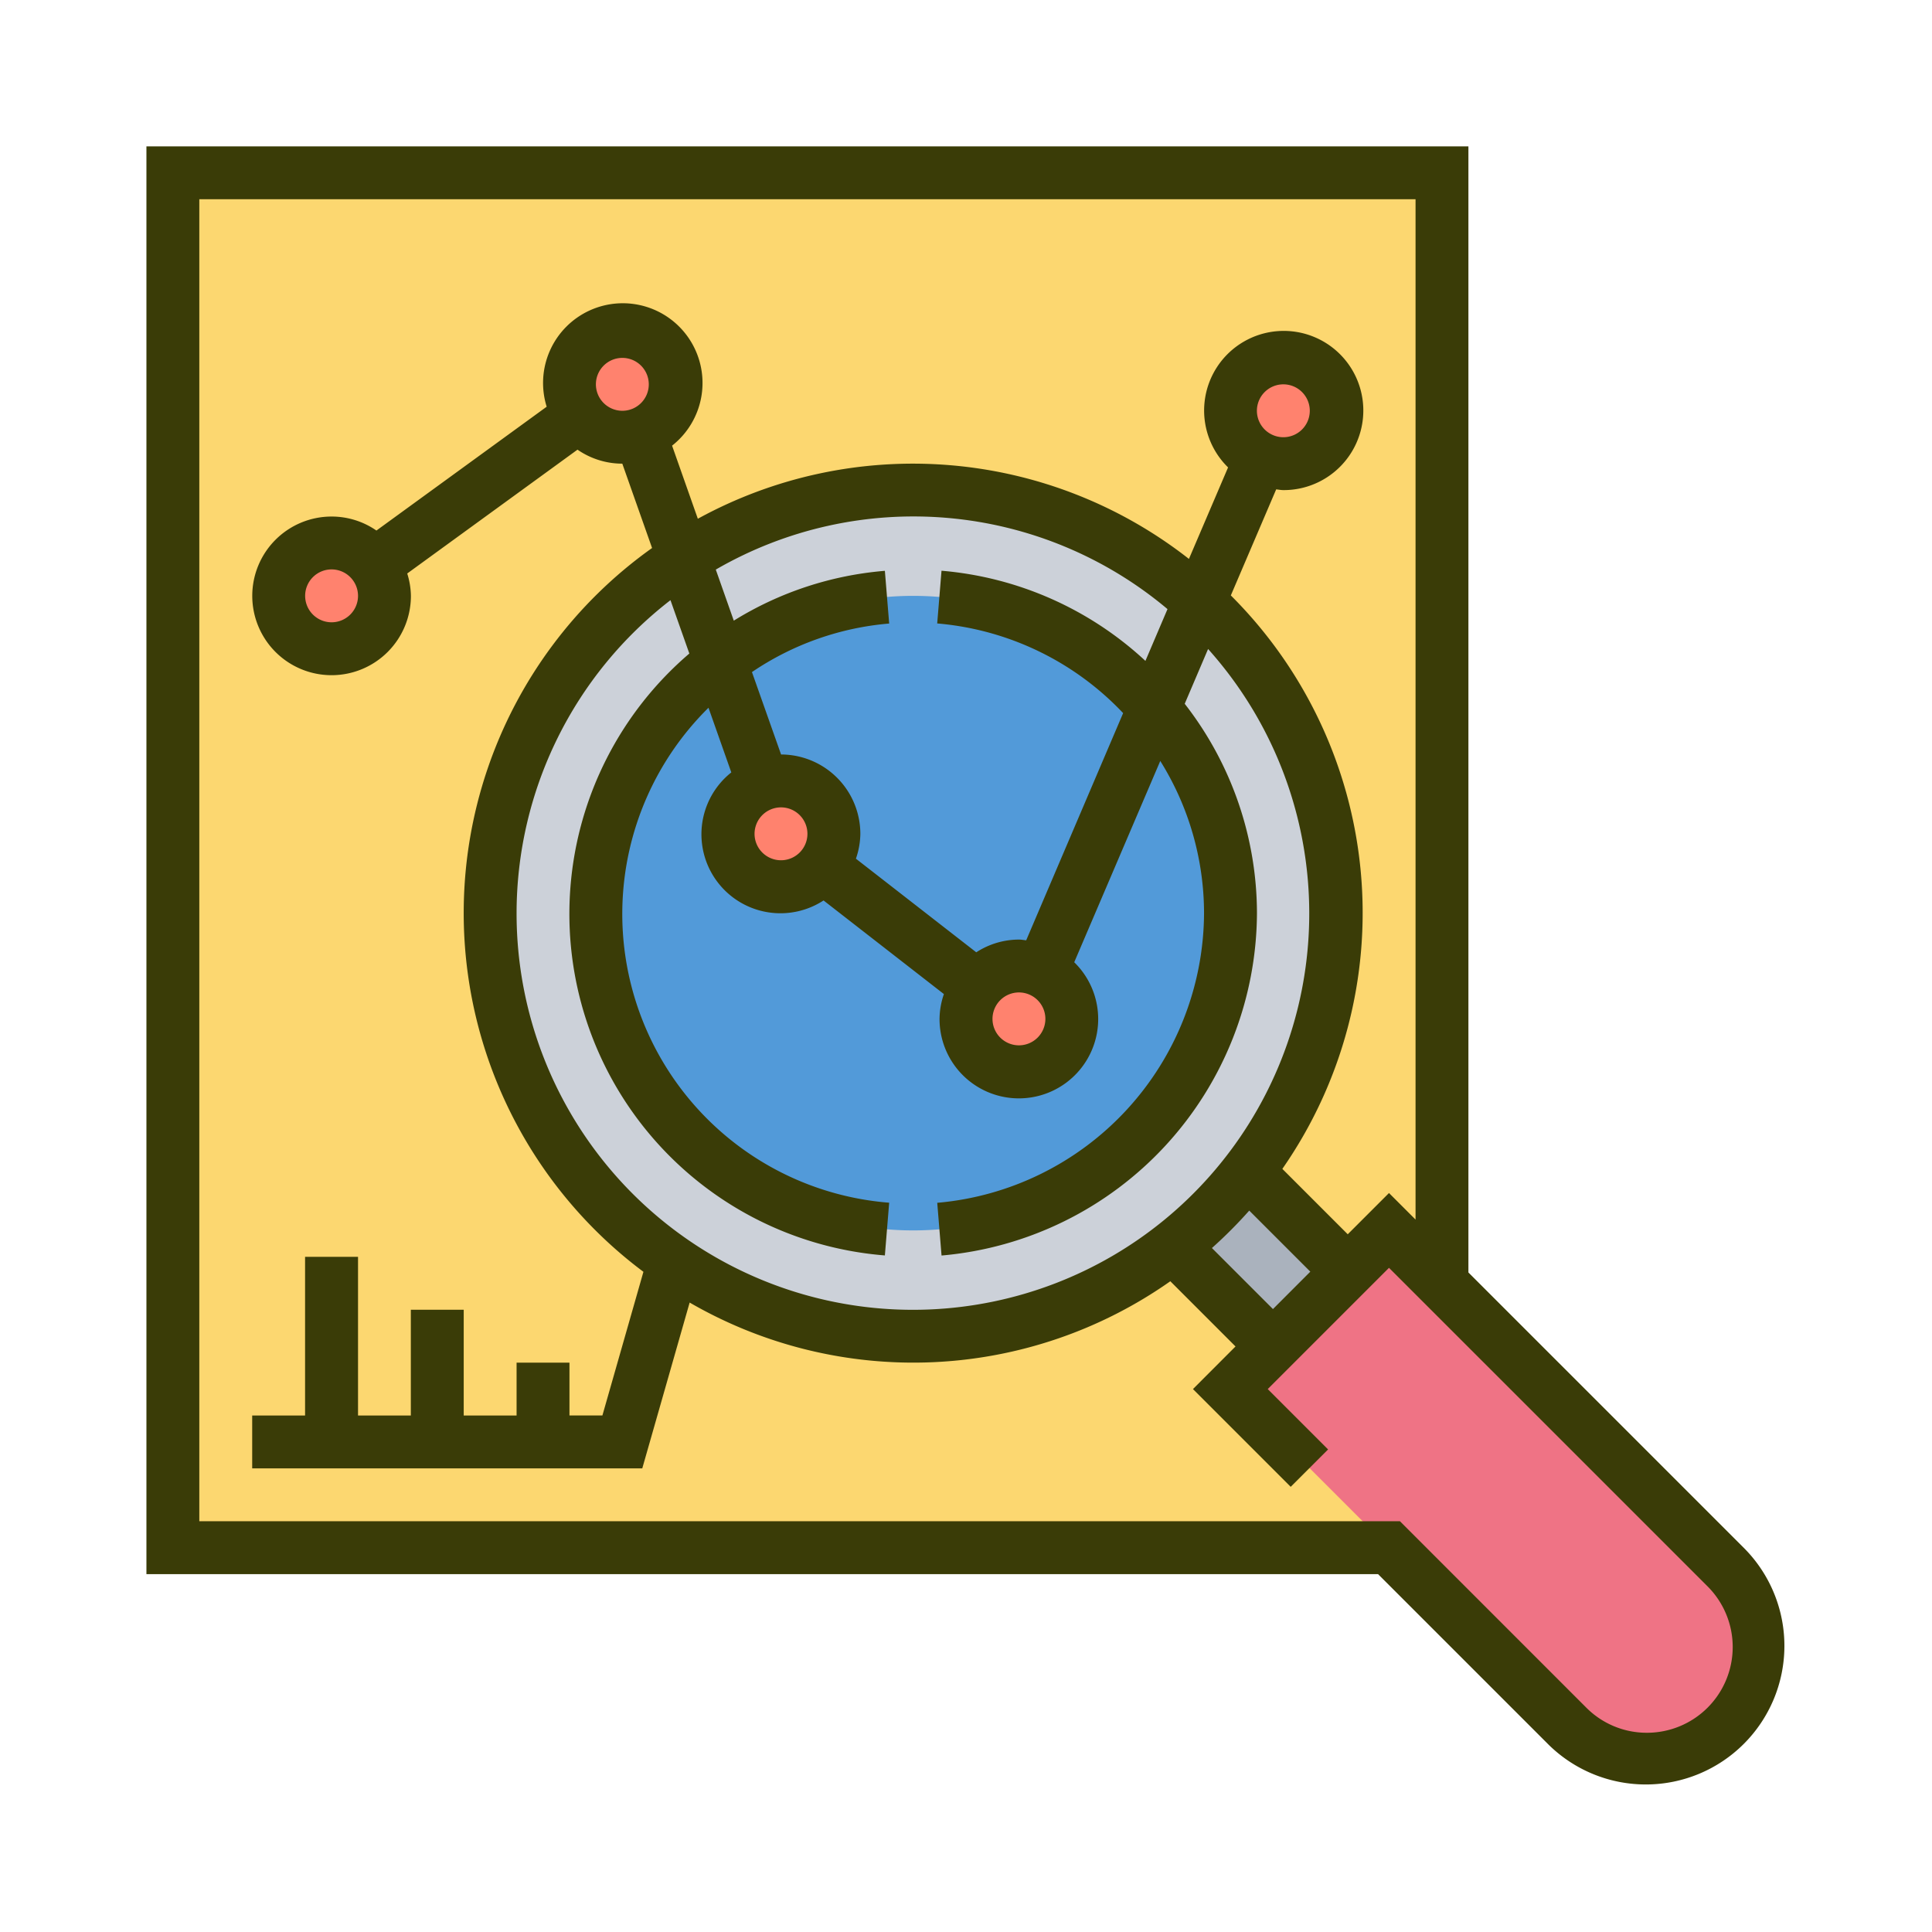 <svg xmlns="http://www.w3.org/2000/svg" width="105" height="105" viewBox="0 0 105 105">
  <g id="Grupo_61421" data-name="Grupo 61421" transform="translate(-326 -504)">
    <rect id="Rectángulo_5987" data-name="Rectángulo 5987" width="105" height="105" transform="translate(326 504)" fill="none"/>
    <g id="cuantitativo" transform="translate(333.958 511.956)">
      <path id="Trazado_111004" data-name="Trazado 111004" d="M8,8H76.973V82.721H8ZM8,8" transform="translate(-6.563 -6.563)" fill="#fcd770"/>
      <path id="Trazado_111005" data-name="Trazado 111005" d="M354.943,346.335a6.056,6.056,0,0,1,1.8,4.311,6.106,6.106,0,0,1-10.418,4.311l-9.7-9.713L328,336.622,336.622,328l2.874,2.874Zm0,0" transform="translate(-269.085 -269.086)" fill="#ef7385"/>
      <path id="Trazado_111006" data-name="Trazado 111006" d="M320.2,315.737l-4.067,4.067-5.417-5.417a23.679,23.679,0,0,0,4.067-4.067Zm0,0" transform="translate(-254.909 -254.581)" fill="#aab2bd"/>
      <path id="Trazado_111007" data-name="Trazado 111007" d="M149.982,126.991A22.991,22.991,0,1,1,126.991,104,22.991,22.991,0,0,1,149.982,126.991Zm0,0" transform="translate(-85.32 -85.32)" fill="#ccd1d9"/>
      <path id="Trazado_111008" data-name="Trazado 111008" d="M170.486,153.243A17.243,17.243,0,1,1,153.243,136,17.243,17.243,0,0,1,170.486,153.243Zm0,0" transform="translate(-111.572 -111.572)" fill="#529ad9"/>
      <g id="Grupo_61426" data-name="Grupo 61426" transform="translate(7.185 10.058)">
        <path id="Trazado_111009" data-name="Trazado 111009" d="M330.874,64a2.874,2.874,0,0,1,0,5.748,2.734,2.734,0,0,1-1.236-.288A2.869,2.869,0,0,1,330.874,64Zm0,0" transform="translate(-276.27 -62.563)" fill="#ff826e"/>
        <path id="Trazado_111010" data-name="Trazado 111010" d="M248.6,249.12a2.873,2.873,0,0,1,2.27-1.12,2.734,2.734,0,0,1,1.236.288A2.871,2.871,0,1,1,248,250.874,2.79,2.79,0,0,1,248.6,249.12Zm0,0" transform="translate(-210.639 -213.513)" fill="#ff826e"/>
        <path id="Trazado_111011" data-name="Trazado 111011" d="M181.145,196.628a2.868,2.868,0,1,1-3.219-4.455,2.64,2.64,0,0,1,.949-.173,2.882,2.882,0,0,1,2.874,2.874A2.789,2.789,0,0,1,181.145,196.628Zm0,0" transform="translate(-151.572 -167.572)" fill="#ff826e"/>
        <path id="Trazado_111012" data-name="Trazado 111012" d="M128.546,60.555A2.836,2.836,0,0,1,128,58.874a2.874,2.874,0,1,1,3.822,2.7,2.64,2.64,0,0,1-.949.173,2.885,2.885,0,0,1-2.328-1.193Zm0,0" transform="translate(-112.194 -56)" fill="#ff826e"/>
        <path id="Trazado_111013" data-name="Trazado 111013" d="M45.2,121.193a2.836,2.836,0,0,1,.546,1.681,2.88,2.88,0,1,1-.546-1.681Zm0,0" transform="translate(-40 -108.505)" fill="#ff826e"/>
      </g>
      <path id="Trazado_111014" data-name="Trazado 111014" d="M86.877,76.23,71.847,61.2V0H0V77.594H66.936l9.29,9.29A7.533,7.533,0,0,0,86.877,76.23Zm-5.327,9.986a4.629,4.629,0,0,1-3.295-1.364L68.126,74.72H2.874V2.873h66.1V58.325l-1.443-1.443-2.242,2.242L61.735,55.57a24.357,24.357,0,0,0-2.8-31.166L61.4,18.64c.132.013.258.04.394.04a4.326,4.326,0,1,0-3.009-1.233L56.658,22.42a24.317,24.317,0,0,0-26.69-2.183l-1.4-3.973a4.333,4.333,0,1,0-6.815-2.116L12.5,20.878a4.273,4.273,0,0,0-2.437-.761,4.311,4.311,0,1,0,4.311,4.311,4.252,4.252,0,0,0-.2-1.216l9.254-6.73a4.286,4.286,0,0,0,2.435.761l1.618,4.584a24.343,24.343,0,0,0-.47,39.337l-2.23,7.808H22.991V66.1H20.117v2.874H17.244V63.225H14.37v5.748H11.5V60.351H8.622v8.622H5.748v2.874h21.2l2.575-9.012a24.265,24.265,0,0,0,26.124-1.158l3.543,3.544-2.313,2.316,5.312,5.312,2.032-2.031-3.28-3.281,6.59-6.59L84.847,78.262a4.66,4.66,0,0,1-3.3,7.954ZM61.224,63.189l-3.317-3.317a24.789,24.789,0,0,0,2.029-2.035l3.319,3.319ZM20.117,41.671a21.508,21.508,0,0,1,8.364-17.009l1.025,2.9A18.619,18.619,0,0,0,40.133,60.274l.234-2.865a15.743,15.743,0,0,1-9.82-26.9l1.24,3.514A4.293,4.293,0,0,0,36.8,40.982l6.541,5.088a4.23,4.23,0,0,0-.237,1.348,4.311,4.311,0,1,0,7.32-3.078L55.1,33.4a15.64,15.64,0,0,1,2.379,8.275,15.878,15.878,0,0,1-14.5,15.739l.234,2.865a18.771,18.771,0,0,0,17.142-18.6,18.561,18.561,0,0,0-3.926-11.386l1.27-2.978A21.54,21.54,0,1,1,20.117,41.671ZM54.293,27.962a18.565,18.565,0,0,0-11.082-4.9l-.234,2.865A15.73,15.73,0,0,1,53.082,30.8L47.813,43.148c-.132-.013-.258-.04-.394-.04A4.268,4.268,0,0,0,45.1,43.8l-6.541-5.088A4.23,4.23,0,0,0,38.8,37.36a4.316,4.316,0,0,0-4.308-4.311L32.909,28.57a15.6,15.6,0,0,1,7.458-2.638l-.234-2.865a18.448,18.448,0,0,0-8.211,2.708L30.944,23a21.437,21.437,0,0,1,24.549,2.147ZM47.419,45.981a1.437,1.437,0,1,1-1.437,1.437A1.439,1.439,0,0,1,47.419,45.981ZM34.487,35.923A1.437,1.437,0,1,1,33.05,37.36,1.439,1.439,0,0,1,34.487,35.923ZM60.352,14.369a1.437,1.437,0,1,1,1.437,1.437A1.439,1.439,0,0,1,60.352,14.369ZM24.428,12.932a1.437,1.437,0,1,1,1.437,1.437A1.439,1.439,0,0,1,24.428,12.932ZM11.5,24.427a1.437,1.437,0,1,1-1.437-1.437A1.439,1.439,0,0,1,11.5,24.427Zm0,0" transform="translate(0)" fill="#3a3c07"/>
    </g>
  </g>
</svg>

